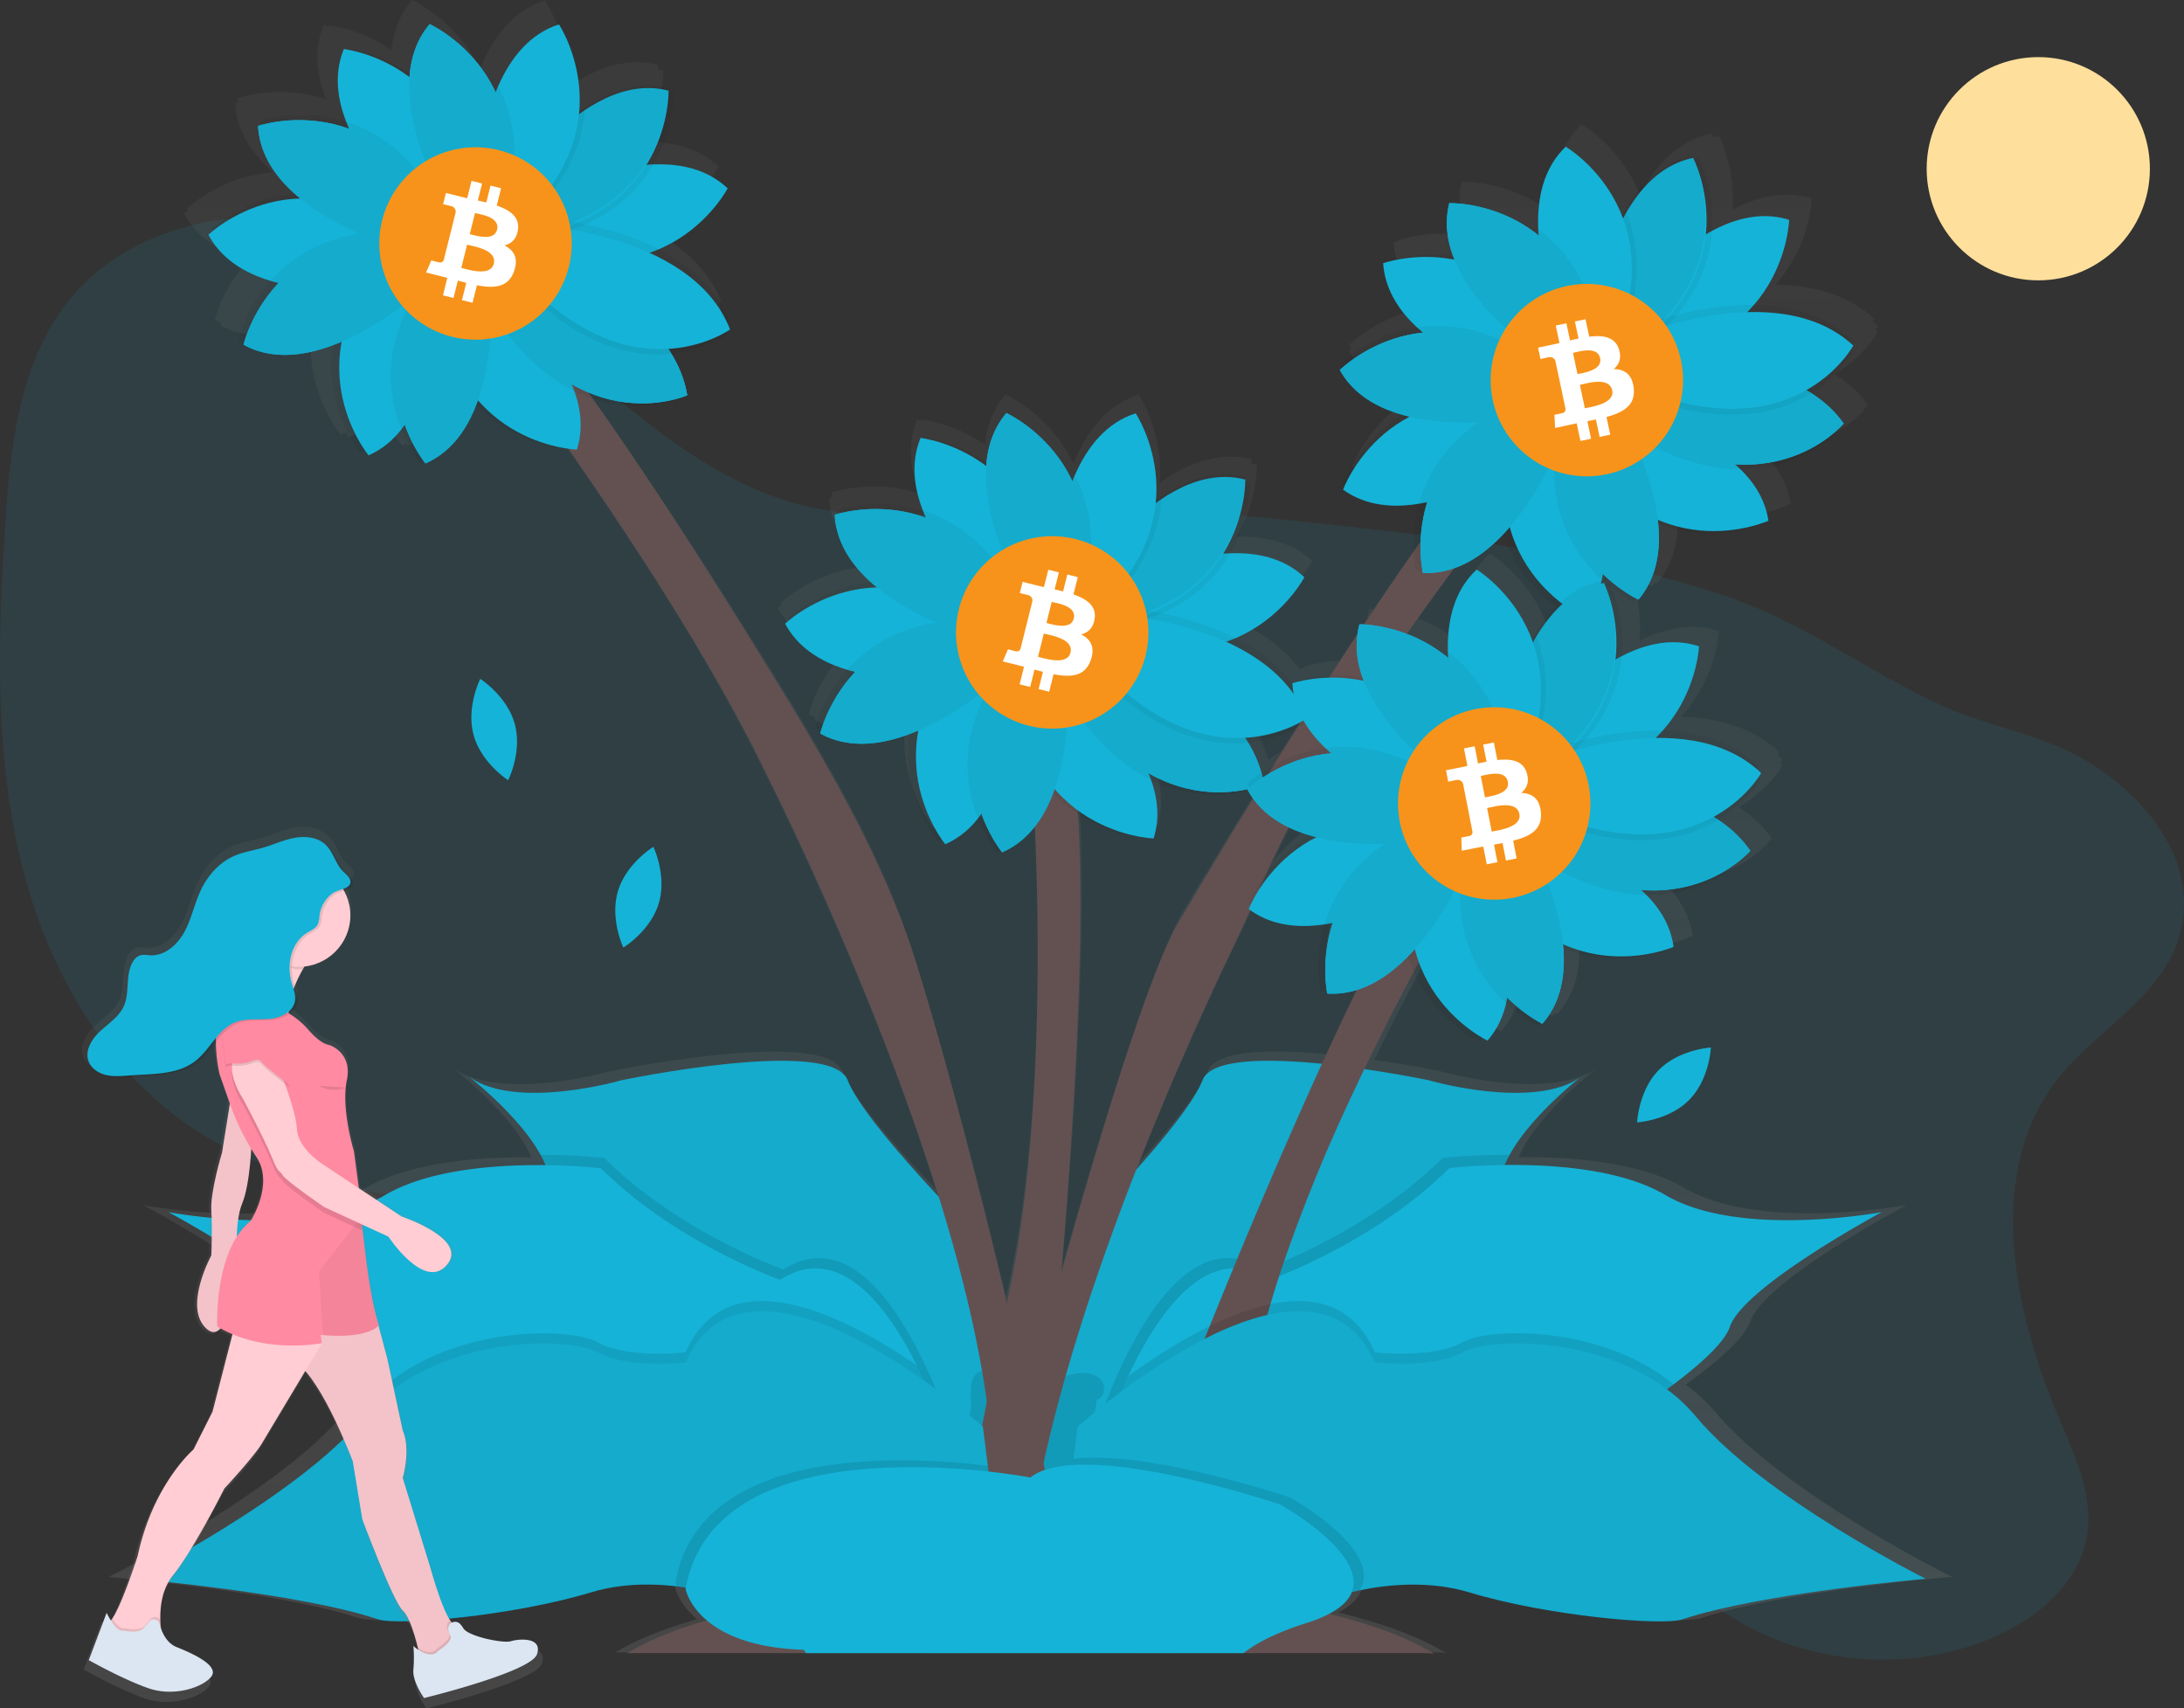 <svg data-name="Layer 1" xmlns="http://www.w3.org/2000/svg" xmlns:xlink="http://www.w3.org/1999/xlink" width="973.3" height="761.25"><rect width="100%" height="100%" fill="#333333" stroke="none"/><defs><linearGradient id="a" x1="572.47" y1="806.15" x2="572.47" y2="69.38" gradientUnits="userSpaceOnUse"><stop offset="0" stop-color="gray" stop-opacity=".25"/><stop offset=".54" stop-color="gray" stop-opacity=".12"/><stop offset="1" stop-color="gray" stop-opacity=".1"/></linearGradient><linearGradient id="b" x1="1361.31" y1="830.62" x2="1361.31" y2="437.76" gradientTransform="matrix(-1 0 0 1 1614 0)" xlink:href="#a"/></defs><path d="M917.26 480.46c-33 42-20.21 103.4.79 152.55 7 16.46 15 33.87 12 51.52-3.63 21.58-22.89 37.37-43.12 45.73-36.87 15.25-81 11.61-114.86-9.46-29.28-18.21-50.24-47.83-80-65.21-49.83-29.09-113.25-18.11-167.36 1.93-38.28 14.18-80.13 32.61-118.17 17.8-26.77-10.43-45.27-35.8-55.35-62.7-4.87-13-8.4-27-17.69-37.34-5.53-6.12-12.74-10.46-20.12-14.13-67.45-33.43-152.64-15.53-218.16-52.62-44.25-25.05-72.57-72.31-85.12-121.58S-.98 286.01 2.2 235.26c2.26-36.06 6.32-74.56 29.37-102.4 24.38-29.44 66.21-40.39 104-34.8s72.08 25.56 102.27 49.04c37.69 29.36 72.63 65.92 118.9 77.82 31.51 8.1 64.66 3.67 97.15 2.13 54.33-2.57 108.68 3.14 162.71 9.39 51.72 6 103.82 12.56 153.1 29.39 34.87 11.91 62.83 33.52 95.75 48.62 21.46 9.84 44.87 12.56 65.19 25.1 25 15.44 48 42.3 41.57 73.74-6.1 29.88-37.41 44.87-54.95 67.17z" fill="#15b3d7" opacity=".1"/><path d="M877.9 698.75a77.61 77.61 0 0 0-13.28-12.34q1.53-1.11 3-2.23c12.62-9.38 23.43-19 25.75-25.91 6.2-18.33 69.77-51.93 69.77-51.93s-65.12 12.22-99.23-7.64c-20.35-11.85-51.74-13.91-73.75-13.64l.16-.38.3-.66c.17-.37.34-.73.52-1.1s.29-.6.45-.9l.13-.24c.23-.44.47-.88.72-1.32.61-1.08 1.26-2.16 1.95-3.24v-.06a87.18 87.18 0 0 1 5.77-7.88l.08-.1c1.65-2 3.37-4 5.1-5.83l.1-.11 1.22-1.29.2-.2c1.65-1.73 3.3-3.37 4.9-4.9l.37-.35 1-.91.46-.43.89-.83.47-.43 1.33-1.2.72-.64.54-.47.79-.69.4-.34 1-.88.09-.08c3.23-2.76 5.36-4.37 5.36-4.37h-.05a29.41 29.41 0 0 1-3.21 2l-.15.07-1 .5-.28.13-.89.4-.5.2-.7.29-.68.25-.55.2-.86.29-.4.13-1.1.33-.18.05-1.3.35c-22.62 5.83-54.77-2.79-57.72-3.61l-.19-.05s-12.92-2.67-29.66-5.07a1199.15 1199.15 0 0 1 22.73-44.12 67.45 67.45 0 0 0 30 31.7c.5-.56 1-1.14 1.42-1.72 1.5.86 2.39 1.27 2.39 1.27a38 38 0 0 0 8.5-16.82 62.43 62.43 0 0 0 14.45 10.24q.65-.73 1.25-1.49c.61.32.94.48.94.48 8.37-9.43 10.59-21.61 9.65-34a68.74 68.74 0 0 0 48.35.21v-.19c1.44-.49 2.23-.83 2.23-.83-1.26-9.27-6-17-12.44-23.42 29.88.62 46-17.9 46-17.9l-.17-.23c1.23-1.15 1.85-1.86 1.85-1.86a53.17 53.17 0 0 0-14.68-14c13.64-8.07 19.55-18.52 19.55-18.52-.34-.32-.7-.63-1-.94.75-1.08 1.12-1.73 1.12-1.73-.75-.71-1.53-1.38-2.31-2 .51-.77.76-1.21.76-1.21-12-11.29-27.92-15.36-43.71-15.83a66.39 66.39 0 0 0 16.75-38.2c-12-3.91-24.26-1.21-35.42 4.41a67.55 67.55 0 0 0-4.38-30.52 56.48 56.48 0 0 0 9.83 6.08q.64-.74 1.23-1.51c.61.31 1 .46 1 .46 8.22-9.56 10.24-21.77 9.11-34.1a68.74 68.74 0 0 0 48.35-.54v-.19c1.43-.51 2.21-.86 2.21-.86-1.41-9.25-6.23-16.91-12.81-23.23 29.88.16 45.71-18.61 45.71-18.61l-.18-.23c1.21-1.17 1.82-1.89 1.82-1.89a53.21 53.21 0 0 0-14.9-13.72c13.51-8.28 19.25-18.82 19.25-18.82-.35-.32-.71-.62-1.06-.93.73-1.1 1.09-1.75 1.09-1.75-.76-.7-1.55-1.36-2.34-2 .5-.78.75-1.22.75-1.22-12.17-11.1-28.16-14.93-44-15.15a66.36 66.36 0 0 0 16.13-38.45c-12.1-3.73-24.27-.83-35.34 5a65.87 65.87 0 0 0-6-32.87c-.82.17-1.62.37-2.41.58-.19-.4-.3-.6-.3-.6-.32-.7-.52-1.08-.52-1.08-13.73 2.77-23.58 12.66-30.58 24.54-.52.88-1 1.77-1.51 2.67a67.29 67.29 0 0 0-25.9-31.28c-10.23 9.65-13.18 23.37-12.62 37.25 0 .94.1 1.88.16 2.82a68.65 68.65 0 0 0-40.92-14.54c-2.11 8.24-1.11 16.35 1.79 24a68.09 68.09 0 0 0-29.95 2.09v.39c-1.43.38-2.22.66-2.22.66.78 11.62 7 21.23 15.57 29a68.32 68.32 0 0 0-35.43 16.57q.5.88 1 1.71c-.7.61-1.06 1-1.06 1 6.11 10.79 16.8 16.93 28.73 20.26A67.14 67.14 0 0 0 716 277.13c.29.2.58.39.87.59-.61 1.32-.89 2.09-.89 2.09 10.19 7.26 22.55 8.37 34.82 6.4a68.17 68.17 0 0 0-2.46 21.71c-7.53 10.57-15.17 21.63-22.71 32.82-1.36-.08-2.12-.07-2.12-.07a36 36 0 0 0-.93 4.61c-4.16 6.2-8.28 12.42-12.33 18.59a61.41 61.41 0 0 0-15.25 2.47v.39c-1.43.36-2.23.62-2.23.62v.48c-6.7-9.05-16.08-15.82-26.19-20.87a67.53 67.53 0 0 0 31.64-27.56c-9.21-8.58-21.44-11.25-34-10.83a65.91 65.91 0 0 0 9.28-32.12c-.81-.21-1.62-.37-2.43-.52v-1.86c-13.57-3.46-26.82 1.17-38.42 8.81-.86.57-1.71 1.15-2.55 1.75a66.22 66.22 0 0 0-9.32-39.31c-13.5 4.25-22.26 15.29-27.94 28-.39.86-.75 1.73-1.11 2.61a67.52 67.52 0 0 0-30.28-30.77c-5.57 6.49-8.28 14.21-9.1 22.35a67.77 67.77 0 0 0-27.84-11.08l-.14.37c-1.45-.28-2.29-.37-2.29-.37-4.48 10.78-3.14 22.12 1 32.81a69 69 0 0 0-39.08-.44c0 .67.09 1.33.17 2-.9.25-1.38.41-1.38.41.68 12.34 7.54 22.48 16.78 30.63A68.39 68.39 0 0 0 461.23 338c.17.31.35.6.52.9-1.13.92-1.73 1.49-1.73 1.49 5.92 10.93 16.53 17.28 28.42 20.82a65.94 65.94 0 0 0-14.73 26.46c.9.48 1.8.91 2.72 1.32-.2.69-.29 1.08-.29 1.08 12.75 6.89 27.34 5.26 40.9.26-4.11 28.47 12.82 48.56 12.82 48.56.69-.3 1.37-.62 2-1 1 1.4 1.61 2.15 1.61 2.15a38.68 38.68 0 0 0 15-11.67 61.27 61.27 0 0 0 8.67 15.32q.91-.39 1.78-.83c.41.54.65.83.65.83a38.66 38.66 0 0 0 15-11.62c1.33 29.16 2.47 77.26-.83 126.87-2 30.28-5.67 61.13-12 88.59-11.47-47.45-26.26-104.93-41.23-152.74-16.32-52.13-47.76-101.91-76.93-148.28-20.81-33.07-47.17-73.64-71.89-107.83 22.94 7.62 41-.38 41-.38s0-.19-.06-.28c1.61-.52 2.48-.91 2.48-.91a52.26 52.26 0 0 0-7.27-18.78c15.83-1.59 25.69-8.58 25.69-8.58-.17-.44-.36-.86-.54-1.29 1.15-.67 1.76-1.1 1.76-1.1-.38-1-.79-1.89-1.22-2.81.8-.48 1.22-.78 1.22-.78-6-15.24-18.65-25.6-32.74-32.63a67.53 67.53 0 0 0 31.64-27.56c-9.21-8.58-21.44-11.25-34-10.83a65.91 65.91 0 0 0 9.35-32.08c-.81-.21-1.62-.37-2.43-.52v-1.86c-13.57-3.46-26.82 1.17-38.42 8.81-.86.57-1.71 1.15-2.55 1.75a66.22 66.22 0 0 0-9.32-39.31c-13.5 4.25-22.26 15.29-27.94 28-.39.86-.75 1.73-1.11 2.61a67.52 67.52 0 0 0-30.28-30.77c-5.57 6.49-8.28 14.21-9.1 22.35A67.77 67.77 0 0 0 260 80.65l-.14.37c-1.45-.28-2.29-.37-2.29-.37-4.48 10.78-3.14 22.12 1 32.81a69 69 0 0 0-39.22-.44c0 .67.09 1.33.17 2-.9.25-1.38.41-1.38.41.68 12.34 7.54 22.48 16.78 30.63a68.39 68.39 0 0 0-38.32 16.19c.17.31.35.6.52.9-1.13.92-1.73 1.49-1.73 1.49 5.92 10.93 16.53 17.28 28.42 20.82a65.94 65.94 0 0 0-14.73 26.46c.9.48 1.8.91 2.72 1.32-.2.69-.29 1.08-.29 1.08 12.75 6.89 27.34 5.26 40.9.26-4.11 28.47 12.82 48.56 12.82 48.56.69-.3 1.37-.62 2-1 1 1.4 1.61 2.15 1.61 2.15a38.68 38.68 0 0 0 15-11.67 61.26 61.26 0 0 0 8.72 15.38q.91-.39 1.78-.83c.41.54.65.83.65.83 11.64-5 18.9-15.12 23.39-26.69 16.33 17.13 37.1 19.92 42.4 20.36 30.4 42.94 67.31 98.74 90.76 146.92 0 0 48.25 93.23 79 190.95-15.63-16.5-37-40.44-41.79-52.71-7.75-19.86-103.88 0-103.88 0l-.19.05c-3 .82-35.1 9.44-57.72 3.61l-1.28-.35-.18-.05-1.1-.33-.4-.13-.86-.29-.55-.2-.68-.25-.7-.29-.5-.2-.89-.4-.28-.13-1-.5-.15-.07a29.41 29.41 0 0 1-3.21-2h-.05a171.25 171.25 0 0 1 24 22.87l.23.28 1.26 1.54.33.41q.62.78 1.22 1.56l.24.31q.69.92 1.36 1.85l.33.48q.47.66.92 1.33l.52.78.67 1 .55.88.56 1c.18.31.37.62.54.93l.07.13c.29.53.58 1.05.85 1.58l.28.57q.35.7.66 1.39l.23.51.18.43c-22-.27-53.4 1.79-73.75 13.64-34.11 19.86-99.23 7.64-99.23 7.64s63.57 33.6 69.77 51.93c2.48 7.32 14.57 17.79 28.23 27.74l2.94 2.12a76.72 76.72 0 0 0-11 10.62c-31 36.66-105.43 73.32-105.43 73.32h.22l.64.06 1.1.1 2 .19h.34c15.92 1.5 72 7.27 104 16.89 1.15.35 2.27.7 3.35 1.05 9.3 3.05 62-1.53 97.68-12.22 1-.3 2-.57 3-.83l.89-.22q1.12-.27 2.25-.51l.89-.19c1-.2 2-.39 3-.55H381c1-.17 2-.31 3-.44l.91-.11 2.19-.24.95-.09q1.36-.12 2.71-.19h.29c1-.05 1.93-.09 2.9-.11h6.06l1.4.05 2 .1 1.43.1 1.24.1 1.59.14.75.08 1.71.18 1.22.15.92.12 1.35.19.75.11c0 .21-.08.44-.12.66 0 0 1.29 7.19 9.75 14.22-14.33 4.12-26.22 8.86-35.1 14-.53.29-1 .6-1.52.9.36 0 .71-.08 1.09-.11s.67 0 1 0H755.1c.33 0 .71.06 1.07.11a8.86 8.86 0 0 1 .88.14 6.28 6.28 0 0 1 .93.2q-1-.64-2-1.24c-11.1-6.48-26.9-12.23-46.25-17 5.81-3 9.05-6.4 10.4-10 1.14-.26 2.3-.51 3.51-.75a132.79 132.79 0 0 1 14.32-2.11l2-.16 1-.08a94.29 94.29 0 0 1 33 3.32c35.66 10.69 88.37 15.27 97.68 12.22 1.08-.36 2.2-.71 3.35-1.05 31.93-9.61 88-15.39 104-16.89h.34l2-.19 1.1-.1.64-.06h.22s-74.38-36.67-105.39-73.33zm-42.75-377.8l-.51.11c0-.16.07-.32.1-.48zM684.26 404.3a68.847 68.847 0 0 0-5.74 3.45 53.47 53.47 0 0 0-6.08-13.59 61.46 61.46 0 0 0 22.56-6.71c-3.71 5.76-7.29 11.39-10.74 16.85zm6.74 28.11a64.67 64.67 0 0 0 9.51 3.6 67.21 67.21 0 0 0-19.76 17.37c3.15-6.93 6.59-13.93 10.25-20.97zM592.2 559c2.82-46.59 4.54-97 2.14-132.49a68.46 68.46 0 0 0 32.31 11l.05-.19c1.51.16 2.37.19 2.37.19 2.85-8.92 1.94-17.88-1.16-26.41a63.71 63.71 0 0 0 44.44 4.69 36.37 36.37 0 0 0 2.38 3.69c-19.35 31-32.52 53.25-32.52 53.25-13.41 20.17-35.51 90.7-55.6 161.54 1.86-21.14 3.92-47.54 5.59-75.27zm59.33-12.22c-3.7 9.48-17.29 25.91-30.49 40.51 17.32-43.61 34.68-80.55 44.37-100.42 2.75-5.63 5.39-11.31 8-17 9.95 7 22 8.21 34 6.48a65.35 65.35 0 0 0-1.92 30.12c1 .06 2 .07 3 .05.12.71.2 1.09.2 1.09a38.1 38.1 0 0 0 13.54-1.61c-5.34 10.82-10.69 22-15.94 33.33-24.98-2.48-50.88-2.47-54.75 7.44zM836 322.62c-.18-.4-.29-.61-.29-.61-.2-.45-.35-.77-.43-.94q.79.7 1.57 1.34zm-69.12-7.27c8.52-2.92 16.07-8.59 22.59-15.37a66.28 66.28 0 0 0 24.29 32.7 66 66 0 0 0-9.51 12.32c-.53.87-1 1.76-1.55 2.65A67.25 67.25 0 0 0 777.3 316c-10.39 9.49-13.55 23.16-13.21 37 0 .94.07 1.88.12 2.83A66.47 66.47 0 0 0 745.28 345c7.39-10.46 14.72-20.42 21.63-29.65z" transform="translate(-113.35 -69.38)" fill="url(#a)"/><path d="M435.02 550.67s-49.7-49.7-57.23-69.27-100.9 0-100.9 0-46.68 13.55-67.77-1.51c0 0 33.13 25.6 36.14 46.68s120.48 75.3 120.48 75.3l69.28 64.75 24.1-13.55z" fill="#15b3d7"/><path d="M459.12 653.08l-24.1 13.54-19.37-18.06-49.9-46.68s-117.46-54.26-120.48-75.26a35.63 35.63 0 0 0-4.37-12c-9.5-17.24-30.62-33.81-31.73-34.68 21.1 15 67.72 1.48 67.72 1.48s93.37-19.58 100.9 0 57.23 69.27 57.23 69.27z" opacity=".05"/><path d="M427.49 648.56h-11.84l-49.9-46.68s-117.46-54.26-120.48-75.26a35.63 35.63 0 0 0-4.37-12 263.85 263.85 0 0 1 28.46 1.43c33.13 33.13 79.81 49.7 79.81 49.7 46.7-30.13 78.32 82.81 78.32 82.81z" opacity=".1"/><path d="M425.99 653.08h-57.23l-155.11-6s-23.39-13.6-43.36-28.37c-13.27-9.8-25-20.13-27.42-27.35-6-18.07-67.77-51.2-67.77-51.2s63.25 12 96.38-7.53 96.38-12 96.38-12c33.13 33.13 79.81 49.7 79.81 49.7 25.89-16.7 47.14 10.59 60.95 38.21a285.61 285.61 0 0 1 17.37 44.54zm52.66-102.41s49.7-49.7 57.23-69.27 100.9 0 100.9 0 46.68 13.55 67.77-1.51c0 0-33.13 25.6-36.14 46.68s-120.48 75.3-120.48 75.3l-69.28 64.75-24.1-13.55z" fill="#15b3d7"/><path d="M704.54 479.93c-1.11.87-22.23 17.45-31.73 34.7a35.44 35.44 0 0 0-4.37 12c-3 21.08-120.48 75.3-120.48 75.3l-49.94 46.68-19.37 18.01-24.1-13.55 24.1-102.4s49.7-49.7 57.23-69.27 100.9 0 100.9 0 46.66 13.54 67.76-1.47z" opacity=".05"/><path d="M429.54 634.62c-2.1 1.95-5.63 3.57-5 6.37a4.64 4.64 0 0 0 1.62 2.36c3.92 3.48 10.27 6.19 9.74 11.41-.3 3-2.92 5.13-4.2 7.83-2.67 5.64 1.54 12.83 7.47 14.77s12.57-.34 17.46-4.23c1.05-.84 2.17-1.79 3.51-1.79a9.49 9.49 0 0 1 2.94.91c4 1.38 8.51-1.68 10.22-5.59s1.4-8.37 1.05-12.62c2.27 1.93 6 .88 7.93-1.41s2.49-5.38 3-8.32l3.57-20.61c2.86-.83 4-4.69 2.69-7.36s-4.36-4.13-7.32-4.41-5.92.39-8.84.95a112 112 0 0 1-23.19 2c-6.45-.13-14.73-8.09-18.29-1-3.25 6.34 1.54 15.27-4.36 20.74zm243.27-120a35.44 35.44 0 0 0-4.37 12c-3 21.08-120.48 75.3-120.48 75.3l-49.94 46.68h-13.3s31.62-112.98 78.31-82.87c0 0 46.68-16.57 79.81-49.7a268.45 268.45 0 0 1 29.97-1.41z" opacity=".1"/><path d="M838.65 540.13s-61.74 33.13-67.77 51.2c-2.26 6.78-12.76 16.29-25 25.54-20.45 15.45-45.77 30.18-45.77 30.18l-155.11 6h-57.27a288 288 0 0 1 15-39.76c13.69-29.09 35.92-60.67 63.31-43.04 0 0 46.68-16.57 79.81-49.7 0 0 63.25-7.53 96.38 12s96.42 7.58 96.42 7.58z" fill="#15b3d7"/><path d="M695.55 193.01s-93.48 108.6-133.33 201c-4.1 9.51-8.33 19-12.81 28.29-23.9 49.74-95.81 208-93.3 307L429 735.07s69.27-283.12 97.89-326.79c0 0 126.5-216.86 168.67-237.94z" fill="#635151"/><path d="M478.29 493.45c-1.64 27.36-3.64 53.4-5.41 74.17-.35 4.28-.71 8.33-1 12.14-1.87 20.86-3.23 34.12-3.23 34.12v.08c-.35 6.52-2.38 16.43-5.66 28.76-1.08 4.08-2.32 8.43-3.66 13-.26.83-.5 1.67-.75 2.51q-1.72 5.78-3.69 12c-.54 1.69-1.08 3.4-1.64 5.14-3 9.38-6.36 19.38-10 29.8-3.25 9.41-6.7 19.16-10.27 29.09l-.59 1.61c-.09.24-.18.5-.27.75h-18.83c.08-.26.15-.51.21-.75 2.88-10.2 5.53-20.19 8-29.89s4.82-19.31 6.91-28.33q1.29-5.53 2.48-10.81c.26-1.14.51-2.27.75-3.39.12-.5.23-1 .33-1.48.54-2.39 1.05-4.74 1.54-7 .2-.84.38-1.69.56-2.51l.45-2.11c1.13-5.27 2.17-10.27 3.12-14.94a1442.837 1442.837 0 0 0 4.6-23.68c2-10.69 3-16.85 3-16.85a3.46 3.46 0 0 0 .11-.42c1.22-4.44 2.35-9 3.39-13.66 6.11-27.08 9.68-57.5 11.63-87.36 5.14-78.4-.81-153-.81-153l13.33-18.24c11.29 22.01 9.58 101.01 5.4 171.25zm184.55-118.26s-27.53 44.49-54.83 101.21q-4 8.36-8 17a738.11 738.11 0 0 0-27.72 68.57c-.77 2.24-1.52 4.49-2.24 6.72-1.36 4.17-2.65 8.33-3.86 12.44-.48 1.61-.95 3.22-1.39 4.82q-1.29 4.56-2.44 9.05c-1.11 4.38-2.12 8.72-3 13 0 0-5.66 17.41-13.33 45-.48 1.78-1 3.58-1.49 5.44-.35 1.28-.71 2.59-1.07 3.92-2.74 10.2-5.69 21.5-8.67 33.64-1 4.16-2 8.4-3.06 12.76-2.06 8.72-4.13 17.8-6.13 27.12 0 .26-.11.5-.15.75h-18.89c0-.26.08-.51.11-.75 1.3-9.94 2.61-19.65 4-29 .95-6.7 1.93-13.24 2.91-19.52 1.72-11.05 3.48-21.38 5.23-30.69.24-1.22.47-2.42.69-3.6v-.14a291.23 291.23 0 0 1 7.59-31.55 72 72 0 0 1 2.71-7.2s2.55-6.54 7-17.54l2.26-5.65c3-7.3 6.52-16.05 10.57-25.84.56-1.37 1.14-2.77 1.73-4.19 8.24-19.83 18.27-43.43 29-67.53 2.88-6.46 5.8-13 8.76-19.41 25.39-55.42 53.07-108.91 70.22-121.15z" fill="#635151"/><path d="M203.11 131.27s94.12 121.23 138.54 213.84c0 0 103.91 203.8 100.9 322.52l27.1 5.78s-30.12-143.12-61-243.21c-15.85-51.4-46.39-100.47-74.72-146.19-40.78-65.8-103.51-161.66-130.84-175.32zm436.21 605.85a6 6 0 0 0-.9-.2 8.48 8.48 0 0 0-.86-.14c-.35 0-.69-.09-1-.11s-.65 0-1 0H280.45c-.34 0-.71.06-1.05.11.48-.3 1-.6 1.48-.89 8.63-5.11 20.18-9.77 34.09-13.84 27.69-8.1 64.74-13.87 106.52-16.05 4.91-.27 9.89-.47 14.92-.63l6.85-.18c4.47-.09 9-.15 13.55-.15h2.29c17.83 0 35.1.65 51.52 1.85q10.8.79 21.05 1.9a450.62 450.62 0 0 1 60.72 10.36c18.79 4.7 34.14 10.38 44.92 16.76q1.04.58 2.01 1.21z" fill="#635151"/><path d="M425.99 653.08h-57.23l-155.11-6s-23.39-13.6-43.36-28.37c31.7-28.06 83.61-27.5 96.06-20.57 13.56 7.48 39.16 4.48 39.16 4.48 18.81-42.55 70.14-16.81 103.14 5.84a285.61 285.61 0 0 1 17.34 44.62z" opacity=".1"/><path d="M438.03 635.76s-103.91-93.37-132.52-28.61c0 0-25.6 3-39.15-4.52s-73.79-7.53-103.91 28.61-102.4 72.29-102.4 72.29 73.06 6.28 108.43 18.07c9 3 60.24-1.51 94.87-12s72.3 6.02 72.3 6.02l106.9-43.72z" fill="#15b3d7"/><path d="M442.55 671.9l-106.9 43.72a131.49 131.49 0 0 0-34.11-8.73c-11.72-1.39-25.16-1.25-38.18 2.71-34.64 10.54-85.84 15.06-94.87 12-35.37-11.79-108.43-18.07-108.43-18.07s72.29-36.14 102.4-72.29 90.34-36.14 103.9-28.62 39.15 4.52 39.15 4.52c28.61-64.76 132.52 28.61 132.52 28.61l2.17 17.41z" opacity=".05"/><path d="M745.83 616.88c-20.45 15.45-45.77 30.18-45.77 30.18l-155.11 6h-57.22a288 288 0 0 1 15-39.76c32.23-23.42 89.81-56.34 110-10.69 0 0 25.6 3 39.15-4.52 12.18-6.76 62.12-7.47 93.95 18.79z" opacity=".1"/><path d="M480.2 635.76s103.91-93.37 132.52-28.61c0 0 25.6 3 39.15-4.52s73.79-7.53 103.91 28.61 102.4 72.29 102.4 72.29-73.04 6.28-108.42 18.09c-9 3-60.24-1.51-94.87-12s-72.24 6-72.24 6l-107-43.72z" fill="#15b3d7"/><path d="M858.19 703.53s-73.05 6.28-108.43 18.09c-9 3-60.24-1.51-94.87-12-17.26-5.26-35.25-3.78-49-1a126.47 126.47 0 0 0-23.24 7l-107-43.72 2.73-21.79 1.79-14.35s103.91-93.37 132.52-28.61c0 0 25.6 3 39.15-4.52s73.79-7.53 103.91 28.61 102.44 72.29 102.44 72.29z" opacity=".05"/><path d="M605.92 708.62a126.47 126.47 0 0 0-23.27 7l-107-43.72 2.73-21.79c33.31-4.2 96.67 17.27 96.67 17.27s41.98 23.42 30.87 41.24zM442.55 671.9l-106.9 43.72a131.49 131.49 0 0 0-34.11-8.73 12.34 12.34 0 0 1-.53-1.81c10.87-61.59 103.11-56.35 139.21-51.86z" opacity=".1"/><path d="M602.51 709.31c-1.31 3.51-4.46 6.85-10.1 9.82a58.69 58.69 0 0 1-9.8 4c-12.89 4.05-21.63 8.46-27.48 12.8-.35.26-.66.5-1 .75h-195c-.15-.3-.3-.54-.41-.75-.29-.5-.47-.75-.47-.75-22.83-.71-35.86-6.84-43.24-13.09-8.22-6.93-9.47-14-9.47-14 0-.21.08-.44.12-.65 9.41-50.33 73.67-55.49 116-53.25 4.2.23 8.18.51 11.87.84l2.29.21 4.71.5 2 .23c2.35.27 4.49.56 6.4.83 1.07.14 2 .29 3 .41 3.37.51 5.69.92 6.69 1.1l.56.11a17.58 17.58 0 0 1 2.2-1.49 22.25 22.25 0 0 1 3-1.45c.44-.18.89-.33 1.34-.48a47.11 47.11 0 0 1 12.41-2.18c1.37-.09 2.77-.14 4.22-.15 1.79 0 3.64 0 5.54.08s3.6.18 5.45.33c.33 0 .66 0 1 .08a232.74 232.74 0 0 1 24.49 3.6c8.67 1.7 17.15 3.73 24.65 5.71 15.71 4.14 27.14 8 27.14 8s38.43 21.4 31.89 38.84z" fill="#15b3d7"/><ellipse cx="573.12" cy="351.57" rx="42.13" ry="27.11" transform="rotate(-14.25 239.106 770.362)" fill="#15b3d7"/><path d="M491.73 264.03s60.36-34.41 89.56-6.8c0 0-26.37 50.88-91.45 24.9z" fill="#15b3d7"/><path d="M482.22 264.16s36.18-59.32 75.09-49.28c0 0 1.53 57.28-68 66z" opacity=".05"/><path d="M479.86 262.98s36.19-59.36 75.09-49.28c0 0 1.53 57.28-68 66z" fill="#15b3d7"/><path d="M486.96 278.56l-1-2.36-6.1-14.39s15.79-25.93 37.79-40.59c11.26-7.53 24.13-12.1 37.31-8.69-.01 0 1.53 57.28-68 66.03z" opacity=".05"/><path d="M517.65 221.22c-.86 16.25-8.26 35.95-31.57 55.06l-.11-.07-6.1-14.39s15.78-25.94 37.78-40.6z" opacity=".05"/><path d="M483.71 276.27l-3.36-2.35-11.57-8.05s-.41-30 10.19-54.08c5.52-12.53 14-23.43 27.14-27.61 0 0 31.8 47.67-22.4 92.09z" fill="#15b3d7"/><path d="M480.8 273.95h-.45l-11.57-8.05s-.41-30 10.19-54.08c7.45 14.16 11.14 34.4 1.83 62.13z" opacity=".05"/><path d="M460.26 273.07s-37.72-58.35-11.78-89c0 0 52.27 23.5 30 89.92z" fill="#15b3d7"/><path d="M451.26 276.22s-53.88-43.88-38.61-81.07c0 0 57 6.24 56.21 76.31z" opacity=".05"/><path d="M448.9 276.22s-53.87-43.89-38.65-81.07c0 0 57 6.24 56.21 76.31z" fill="#15b3d7"/><path d="M442.83 283.77s-67.48-16.58-69.65-56.7c0 0 54.15-18.76 83.48 44.88z" opacity=".05"/><path d="M441.65 286.12s-67.48-16.58-69.65-56.7c0 0 54.15-18.76 83.48 44.88z" fill="#15b3d7"/><path d="M438.15 297.62s-68.17 13.45-87.08-22c0 0 41.17-39.86 94.62 5.44z" opacity=".05"/><path d="M436.97 299.94s-68.17 13.45-87.08-22c0 0 41.17-39.86 94.62 5.44z" fill="#15b3d7"/><path d="M448.11 295.29s-49.68 48.58-84.92 29.26c0 0 12.63-55.9 82.16-47.25z" opacity=".05"/><path d="M450.47 297.62s-49.68 48.58-84.92 29.26c0 0 12.63-55.9 82.16-47.25z" fill="#15b3d7"/><path d="M446.33 289.9s8.2 69-28.6 85.14c0 0-36.6-44.1 12.67-93.93z" opacity=".05"/><path d="M449.86 291.07s8.2 69-28.6 85.14c0 0-36.6-44.1 12.67-93.93z" fill="#15b3d7"/><path d="M472.85 294.68s8.2 69-28.6 85.14c0 0-36.6-44.1 12.67-93.93z" opacity=".05"/><path d="M475.21 294.68s8.2 69-28.6 85.14c0 0-36.6-44.1 12.67-93.93z" fill="#15b3d7"/><path d="M466.5 296.07s57.33 39.25 45.25 77.55c0 0-57.29-1.49-62.36-71.38z" opacity=".05"/><path d="M468.85 296.07s57.34 39.25 45.26 77.55c0 0-57.29-1.49-62.36-71.38z" fill="#15b3d7"/><path d="M482.15 286.94s70.85 17.1 78.78 63.68c0 0-52.28 23.55-91.13-49.49z" opacity=".05"/><path d="M484.51 285.76s70.85 17.1 78.78 63.68c0 0-52.28 23.55-91.13-49.49zm-24.25-12.69s-37.72-58.35-11.78-89c0 0 52.27 23.5 30 89.92z" fill="#15b3d7"/><path d="M460.26 273.07s-37.72-58.35-11.78-89c0 0 52.27 23.5 30 89.92z" opacity=".05"/><path d="M441.65 286.12s-67.48-16.58-69.65-56.7c0 0 54.15-18.76 83.48 44.88z" fill="#15b3d7"/><path d="M441.65 286.12s-67.48-16.58-69.65-56.7c0 0 54.15-18.76 83.48 44.88z" opacity=".05"/><path d="M450.47 297.62s-49.68 48.58-84.92 29.26c0 0 12.63-55.9 82.16-47.25z" fill="#15b3d7"/><path d="M450.47 297.62s-49.68 48.58-84.92 29.26c0 0 12.63-55.9 82.16-47.25z" opacity=".05"/><path d="M475.21 294.68s8.2 69-28.6 85.14c0 0-36.6-44.1 12.67-93.93z" fill="#15b3d7"/><path d="M475.21 294.68s8.2 69-28.6 85.14c0 0-36.6-44.1 12.67-93.93z" opacity=".05"/><path d="M484.51 285.76s70.85 17.1 78.78 63.68c0 0-52.28 23.55-91.13-49.49z" fill="#15b3d7"/><path d="M484.51 285.76s70.85 17.1 78.78 63.68c0 0-52.28 23.55-91.13-49.49z" opacity=".05"/><path d="M491.3 275.74s72.83 2.66 89.88 46.73c0 0-46.54 33.49-99.15-30.36z" opacity=".05"/><path d="M492.48 269.85s72.83 2.66 89.88 46.73c0 0-46.54 33.49-99.15-30.36z" opacity=".05"/><path d="M492.48 273.39s72.83 2.66 89.88 46.73c0 0-46.54 33.49-99.15-30.36z" fill="#15b3d7"/><path d="M510.51 292.21a42.87 42.87 0 1 1-31.23-52 42.88 42.88 0 0 1 31.23 52z" fill="#f7931a"/><path d="M487.82 275.72c.85-5.71-3.49-8.77-9.43-10.82l1.93-7.73-4.67-1.17-1.88 7.53c-1.24-.31-2.51-.6-3.77-.89l1.89-7.58-4.7-1.17-1.97 7.73c-1-.23-2-.46-3-.71l-6.49-1.62-1.25 5s3.49.8 3.42.85a2.5 2.5 0 0 1 2.19 2.74l-2.2 8.81a3.9 3.9 0 0 1 .49.16l-.5-.12-3.08 12.34a1.71 1.71 0 0 1-2.16 1.12c0 .07-3.42-.85-3.42-.85l-2.34 5.39 6.12 1.53 3.35.87-1.95 7.82 4.7 1.17 1.93-7.74c1.28.35 2.53.67 3.75 1l-1.92 7.7 4.71 1.17 1.95-7.8c8 1.52 14.06.91 16.6-6.35 2-5.84-.1-9.21-4.32-11.41 3.08-.77 5.4-2.79 6.02-6.97zm-10.75 15.08c-1.45 5.84-11.29 2.68-14.48 1.89l2.58-10.36c3.18.8 13.41 2.38 11.89 8.47zm1.45-15.18c-1.33 5.32-9.52 2.61-12.17 2l2.34-9.4c2.66.64 11.21 1.88 9.83 7.4z" fill="#fff"/><ellipse cx="316.11" cy="178.27" rx="42.13" ry="27.11" transform="rotate(-14.25 -17.995 597.011)" fill="#15b3d7"/><path d="M234.72 90.73s60.36-34.41 89.56-6.8c0 0-26.37 50.88-91.45 24.9z" fill="#15b3d7"/><path d="M225.21 90.85s36.18-59.32 75.09-49.28c0 0 1.53 57.28-68 66z" opacity=".05"/><path d="M222.85 89.67s36.18-59.32 75.09-49.28c0 0 1.53 57.28-68 66z" fill="#15b3d7"/><path d="M229.95 105.25l-1-2.36-6.1-14.39s15.8-25.88 37.8-40.59c11.26-7.53 24.13-12.1 37.31-8.69-.02 0 1.52 57.29-68.01 66.03z" opacity=".05"/><path d="M260.65 47.91c-.86 16.25-8.26 35.95-31.57 55.06l-.11-.07-6.1-14.39s15.78-25.89 37.78-40.6z" opacity=".05"/><path d="M226.65 102.97l-3.31-2.35-11.57-8.05s-.41-30 10.19-54.08c5.52-12.53 14-23.43 27.14-27.61 0 0 31.8 47.66-22.45 92.09z" fill="#15b3d7"/><path d="M223.79 100.62h-.45l-11.57-8.05s-.41-30 10.19-54.08c7.45 14.18 11.14 34.43 1.83 62.13z" opacity=".05"/><path d="M203.25 99.76s-37.72-58.35-11.78-89c0 0 52.27 23.5 30 89.92z" fill="#15b3d7"/><path d="M194.25 102.92s-53.87-43.89-38.65-81.07c0 0 57 6.24 56.21 76.31z" opacity=".05"/><path d="M191.89 102.92s-53.87-43.89-38.65-81.07c0 0 57 6.24 56.21 76.31z" fill="#15b3d7"/><path d="M185.82 110.46s-67.48-16.58-69.65-56.7c0 0 54.15-18.76 83.48 44.88z" opacity=".05"/><path d="M184.65 112.82S117.17 96.24 115 56.12c0 0 54.15-18.76 83.48 44.88z" fill="#15b3d7"/><path d="M181.14 124.27s-68.17 13.45-87.08-22c0 0 41.17-39.86 94.62 5.44z" opacity=".05"/><path d="M179.96 126.62s-68.17 13.45-87.08-22c0 0 41.17-39.86 94.62 5.44z" fill="#15b3d7"/><path d="M191.1 121.98s-49.68 48.58-84.92 29.26c0 0 12.63-55.9 82.16-47.25z" opacity=".05"/><path d="M193.46 124.34s-49.68 48.58-84.92 29.28c0 0 12.63-55.9 82.16-47.25z" fill="#15b3d7"/><path d="M189.32 116.62s8.2 69-28.6 85.14c0 0-36.6-44.1 12.67-93.93z" opacity=".05"/><path d="M192.85 117.77s8.2 69-28.6 85.14c0 0-36.6-44.1 12.67-93.93z" fill="#15b3d7"/><path d="M215.84 121.37s8.2 69-28.6 85.14c0 0-36.6-44.1 12.67-93.93z" opacity=".05"/><path d="M218.2 121.37s8.2 69-28.6 85.14c0 0-36.6-44.1 12.67-93.93z" fill="#15b3d7"/><path d="M209.49 122.76s57.33 39.26 45.25 77.58c0 0-57.29-1.49-62.36-71.38z" opacity=".05"/><path d="M211.84 122.76s57.33 39.26 45.25 77.58c0 0-57.29-1.49-62.36-71.38z" fill="#15b3d7"/><path d="M225.14 113.62s70.85 17.1 78.78 63.68c0 0-52.28 23.55-91.13-49.49z" opacity=".05"/><path d="M227.5 112.46s70.85 17.1 78.78 63.68c0 0-52.28 23.55-91.13-49.49zm-24.25-12.7s-37.72-58.35-11.78-89c0 0 52.27 23.5 30 89.92z" fill="#15b3d7"/><path d="M203.25 99.76s-37.72-58.35-11.78-89c0 0 52.27 23.5 30 89.92z" opacity=".05"/><path d="M184.65 112.82S117.17 96.24 115 56.12c0 0 54.15-18.76 83.48 44.88z" fill="#15b3d7"/><path d="M184.65 112.82S117.17 96.24 115 56.12c0 0 54.15-18.76 83.48 44.88z" opacity=".05"/><path d="M193.46 124.34s-49.68 48.58-84.92 29.28c0 0 12.63-55.9 82.16-47.25z" fill="#15b3d7"/><path d="M193.46 124.34s-49.68 48.58-84.92 29.28c0 0 12.63-55.9 82.16-47.25z" opacity=".05"/><path d="M218.2 121.37s8.2 69-28.6 85.14c0 0-36.6-44.1 12.67-93.93z" fill="#15b3d7"/><path d="M218.2 121.37s8.2 69-28.6 85.14c0 0-36.6-44.1 12.67-93.93z" opacity=".05"/><path d="M227.5 112.46s70.85 17.1 78.78 63.68c0 0-52.28 23.55-91.13-49.49z" fill="#15b3d7"/><path d="M227.5 112.46s70.85 17.1 78.78 63.68c0 0-52.28 23.55-91.13-49.49z" opacity=".05"/><path d="M234.29 102.44s72.83 2.66 89.88 46.73c0 0-46.54 33.49-99.15-30.36z" opacity=".05"/><path d="M235.47 96.54s72.83 2.66 89.88 46.73c0 0-46.54 33.49-99.15-30.36z" opacity=".05"/><path d="M235.47 100.08s72.83 2.66 89.88 46.73c0 0-46.54 33.49-99.15-30.36z" fill="#15b3d7"/><path d="M253.5 118.9a42.87 42.87 0 1 1-31.23-52 42.88 42.88 0 0 1 31.23 52z" fill="#f7931a"/><path d="M230.81 102.42c.85-5.71-3.49-8.77-9.43-10.82l1.93-7.73-4.71-1.17-1.88 7.53c-1.24-.31-2.51-.6-3.77-.89l1.89-7.58-4.7-1.17-1.93 7.73c-1-.23-2-.46-3-.71l-6.49-1.62-1.25 5s3.49.8 3.42.85a2.5 2.5 0 0 1 2.19 2.74l-2.2 8.81a3.9 3.9 0 0 1 .49.16l-.5-.12-3.08 12.34a1.71 1.71 0 0 1-2.16 1.12c0 .07-3.42-.85-3.42-.85l-2.34 5.39 6.12 1.53 3.35.87-1.93 7.79 4.7 1.17 1.93-7.74c1.28.35 2.53.67 3.75 1l-1.92 7.7 4.71 1.17 1.95-7.8c8 1.52 14.06.91 16.6-6.35 2-5.84-.1-9.21-4.32-11.41 3.06-.74 5.38-2.74 6-6.94zm-10.76 15.08c-1.45 5.84-11.29 2.68-14.48 1.89l2.58-10.36c3.19.8 13.42 2.37 11.9 8.47zm1.46-15.16c-1.33 5.32-9.52 2.61-12.17 2l2.34-9.4c2.66.61 11.21 1.85 9.83 7.39z" fill="#fff"/><ellipse cx="812.47" cy="243.13" rx="42.13" ry="27.11" transform="rotate(-40.31 661.204 362.87)" fill="#15b3d7"/><path d="M719.85 143.4s39.12-57.43 77.47-45.44c0 0-1.35 57.29-71.22 62.53z" fill="#15b3d7"/><path d="M711.37 147.69s6.45-69.19 45.82-77.25c0 0 26.53 50.79-32.08 89.18z" opacity=".05"/><path d="M708.73 147.62s6.45-69.19 45.82-77.25c0 0 26.53 50.79-32.08 89.18z" fill="#15b3d7"/><path d="M721.96 158.55l-1.94-1.68-11.8-10.25s2.83-30.24 16.11-53.06c6.81-11.71 16.37-21.47 29.71-24.19 0-.01 26.53 50.78-32.08 89.18z" opacity=".05"/><path d="M724.33 93.56c6.36 15 8.36 35.92-4.18 63.33h-.13l-11.8-10.27s2.83-30.25 16.11-53.06z" opacity=".05"/><path d="M718.03 157.92l-4-.63-13.93-2.15s-13.56-26.81-14.6-53.06c-.55-13.68 2.32-27.21 12.26-36.72-.05-.01 49.45 28.85 20.27 92.56z" fill="#15b3d7"/><path d="M714.39 157.11l-.41.18-13.93-2.15s-13.56-26.81-14.6-53.06c12.92 9.47 25.13 26.03 28.94 55.03z" opacity=".05"/><path d="M695.56 165.34s-59.52-35.86-49.69-74.82c0 0 57.28-1.85 66.4 67.63z" fill="#15b3d7"/><path d="M688.85 172.13s-67.67-15.76-70.33-55.86c0 0 53.92-19.41 84 43.87z" opacity=".05"/><path d="M686.73 173.16s-67.67-15.76-70.33-55.86c0 0 53.92-19.41 84 43.87z" fill="#15b3d7"/><path d="M684.59 182.62s-67.9 14.74-87.48-20.35c0 0 40.41-40.63 94.71 3.65z" opacity=".05"/><path d="M684.57 185.24s-67.9 14.74-87.48-20.35c0 0 40.41-40.63 94.71 3.65z" fill="#15b3d7"/><path d="M686.45 197.07s-55.33 42-87.89 18.48c0 0 19.48-53.89 87.4-36.67z" opacity=".05"/><path d="M686.43 199.71s-55.33 42-87.89 18.48c0 0 19.48-53.89 87.4-36.67z" fill="#15b3d7"/><path d="M694.4 190.62s-23.3 65.46-63.44 63.58c0 0-13.2-55.76 53.07-78.53z" opacity=".05"/><path d="M697.55 191.72s-23.3 65.46-63.44 63.58c0 0-13.2-55.76 53.07-78.53z" fill="#15b3d7"/><path d="M690.43 186.62s37.67 58.39 11.7 89c0 0-52.25-23.54-29.87-89.95z" opacity=".05"/><path d="M694.12 186.08s37.67 58.39 11.7 89c0 0-52.25-23.54-29.87-89.95z" fill="#15b3d7"/><path d="M716.36 179.22s37.67 58.39 11.7 89c0 0-52.25-23.54-29.87-89.95z" opacity=".05"/><path d="M718.47 178.19s37.67 58.39 11.7 89c0 0-52.25-23.54-29.87-89.95z" fill="#15b3d7"/><path d="M711.26 183.26s68.75 10.09 74.73 49.82c0 0-52.12 23.82-87.37-36.74z" opacity=".05"/><path d="M713.37 182.23s68.75 10.09 74.73 49.82c0 0-52.12 23.82-87.37-36.74z" fill="#15b3d7"/><path d="M721.31 168.19s71.16-15.75 98.74 22.61c0 0-36.62 44.12-103.6-4.44z" opacity=".05"/><path d="M722.91 166.1s71.16-15.75 98.74 22.61c0 0-36.62 44.12-103.6-4.44zm-27.35-.76s-59.52-35.86-49.69-74.82c0 0 57.28-1.85 66.4 67.63z" fill="#15b3d7"/><path d="M695.56 165.34s-59.52-35.86-49.69-74.82c0 0 57.28-1.85 66.4 67.63z" opacity=".05"/><path d="M684.57 185.24s-67.9 14.74-87.48-20.35c0 0 40.41-40.63 94.71 3.65z" fill="#15b3d7"/><path d="M684.57 185.24s-67.9 14.74-87.48-20.35c0 0 40.41-40.63 94.71 3.65z" opacity=".05"/><path d="M697.55 191.72s-23.3 65.46-63.44 63.58c0 0-13.2-55.76 53.07-78.53z" fill="#15b3d7"/><path d="M697.55 191.72s-23.3 65.46-63.44 63.58c0 0-13.2-55.76 53.07-78.53z" opacity=".05"/><path d="M718.47 178.19s37.67 58.39 11.7 89c0 0-52.25-23.54-29.87-89.95z" fill="#15b3d7"/><path d="M718.47 178.19s37.67 58.39 11.7 89c0 0-52.25-23.54-29.87-89.95z" opacity=".05"/><path d="M722.91 166.1s71.16-15.75 98.74 22.61c0 0-36.62 44.12-103.6-4.44z" fill="#15b3d7"/><path d="M722.91 166.1s71.16-15.75 98.74 22.61c0 0-36.62 44.12-103.6-4.44z" opacity=".05"/><path d="M724.65 154.11s66.6-29.6 101.27 2.51c0 0-27.11 50.52-102.41 16.27z" opacity=".05"/><path d="M723.08 148.3s66.6-29.6 101.27 2.51c0 0-27.11 50.52-102.41 16.27z" opacity=".05"/><path d="M724.65 151.48s66.6-29.6 101.27 2.51c0 0-27.11 50.52-102.41 16.27z" fill="#15b3d7"/><path d="M749.1 160.47a42.87 42.87 0 1 1-50.89-33 42.88 42.88 0 0 1 50.89 33z" fill="#f7931a"/><path d="M721.48 155.62c-1.74-5.5-7-6.35-13.23-5.58l-1.66-7.79-4.74 1 1.62 7.59c-1.25.27-2.52.56-3.78.86l-1.63-7.64-4.74 1 1.66 7.79c-1 .24-2 .47-3 .69l-6.54 1.39 1.08 5.07s3.49-.81 3.44-.74a2.5 2.5 0 0 1 3.17 1.5l1.9 8.88a3.9 3.9 0 0 1 .51-.07l-.5.11 2.61 12.42a1.71 1.71 0 0 1-1.45 2c.07 0-3.45.74-3.45.74l.27 5.87 6.17-1.32 3.46-.77 1.68 7.88 4.74-1-1.66-7.8c1.31-.25 2.57-.51 3.8-.77l1.66 7.76 4.74-1-1.68-7.87c7.88-2.16 13-5.36 12.12-13-.73-6.15-4.14-8.23-8.9-8.35 2.41-1.99 3.61-4.85 2.33-8.85zm-3 18.27c1.26 5.89-9 7.37-12.18 8.06l-2.23-10.44c3.17-.68 13.06-3.76 14.37 2.38zm-5.39-14.27c1.14 5.36-7.4 6.53-10.08 7.1l-2-9.47c2.64-.56 10.88-3.21 12.08 2.37z" fill="#fff"/><ellipse cx="771.13" cy="431.63" rx="42.13" ry="27.11" transform="rotate(-39.4 617.664 555.25)" fill="#15b3d7"/><path d="M678.99 332.23s40-56.81 78.18-44.22c0 0-2.25 57.26-72.2 61.4z" fill="#15b3d7"/><path d="M670.44 336.39s7.54-69.08 47-76.52c0 0 25.73 51.2-33.48 88.67z" opacity=".05"/><path d="M667.8 336.32s7.54-69.08 47-76.52c0 0 25.73 51.2-33.48 88.67z" fill="#15b3d7"/><path d="M680.85 347.41l-1.91-1.71-11.64-10.44s3.3-30.19 16.94-52.8c7-11.6 16.7-21.21 30.08-23.72.01 0 25.74 51.2-33.47 88.67z" opacity=".05"/><path d="M684.25 282.46c6.13 15.07 7.8 36.05-5.18 63.26h-.13l-11.64-10.44s3.35-30.21 16.95-52.82z" opacity=".05"/><path d="M676.93 346.72l-4-.7-13.93-2.4s-13.14-27-13.76-53.28c-.33-13.69 2.74-27.17 12.83-36.53 0 .03 49.04 29.67 18.86 92.91z" fill="#15b3d7"/><path d="M673.31 345.86l-.42.17-13.89-2.41s-13.14-27-13.76-53.28c12.77 9.7 24.72 26.46 28.07 55.52z" opacity=".05"/><path d="M654.35 353.79S595.4 317 605.84 278.2c0 0 57.3-.94 65.33 68.66z" fill="#15b3d7"/><path d="M647.54 360.47s-67.42-16.83-69.44-57c0 0 54.22-18.56 83.31 45.19z" opacity=".05"/><path d="M645.4 361.47s-67.42-16.83-69.44-57c0 0 54.22-18.56 83.31 45.19z" fill="#15b3d7"/><path d="M643.11 370.88s-68.13 13.67-87.15-21.73c0 0 41-40 94.64 5.15z" opacity=".05"/><path d="M643.04 373.51s-68.13 13.67-87.15-21.73c0 0 41-40 94.64 5.15z" fill="#15b3d7"/><path d="M644.75 385.37s-56 41.15-88.17 17.09c0 0 20.32-53.58 88-35.29z" opacity=".05"/><path d="M644.65 388.01s-56 41.15-88.17 17.09c0 0 20.32-53.58 88-35.29z" fill="#15b3d7"/><path d="M652.79 379.06s-24.33 65.09-64.43 62.56c0 0-12.32-56 54.3-77.69z" opacity=".05"/><path d="M655.92 380.19s-24.33 65.09-64.43 62.57c0 0-12.32-56 54.3-77.69z" fill="#15b3d7"/><path d="M648.88 374.94s36.75 59 10.3 89.22c0 0-51.87-24.36-28.45-90.41z" opacity=".05"/><path d="M652.59 374.5s36.75 59 10.3 89.22c0 0-51.87-24.36-28.45-90.41z" fill="#15b3d7"/><path d="M674.93 367.99s36.75 59 10.3 89.22c0 0-51.87-24.36-28.45-90.41z" opacity=".05"/><path d="M677.06 366.99s36.75 59 10.3 89.22c0 0-51.87-24.36-28.45-90.41z" fill="#15b3d7"/><path d="M669.76 371.95s68.58 11.17 73.93 51c0 0-52.49 23-86.78-38.11z" opacity=".05"/><path d="M671.9 370.95s68.58 11.17 73.93 51c0 0-52.49 23-86.78-38.11z" fill="#15b3d7"/><path d="M680.05 357.04s71.4-14.63 98.38 24.16c0 0-37.31 43.54-103.52-6.07z" opacity=".05"/><path d="M681.65 354.97s71.4-14.63 98.38 24.16c0 0-37.31 43.54-103.52-6.07zm-27.3-1.18S595.4 317 605.84 278.2c0 0 57.3-.94 65.33 68.66z" fill="#15b3d7"/><path d="M654.35 353.79S595.4 317 605.84 278.2c0 0 57.3-.94 65.33 68.66z" opacity=".05"/><path d="M643.04 373.51s-68.13 13.67-87.15-21.73c0 0 41-40 94.64 5.15z" fill="#15b3d7"/><path d="M643.04 373.51s-68.13 13.67-87.15-21.73c0 0 41-40 94.64 5.15z" opacity=".05"/><path d="M655.92 380.19s-24.33 65.09-64.43 62.57c0 0-12.32-56 54.3-77.69z" fill="#15b3d7"/><path d="M655.92 380.19s-24.33 65.09-64.43 62.57c0 0-12.32-56 54.3-77.69z" opacity=".05"/><path d="M677.06 366.99s36.75 59 10.3 89.22c0 0-51.87-24.36-28.45-90.41z" fill="#15b3d7"/><path d="M677.06 366.99s36.75 59 10.3 89.22c0 0-51.87-24.36-28.45-90.41z" opacity=".05"/><path d="M681.65 354.97s71.4-14.63 98.38 24.16c0 0-37.31 43.54-103.52-6.07z" fill="#15b3d7"/><path d="M681.65 354.97s71.4-14.63 98.38 24.16c0 0-37.31 43.54-103.52-6.07z" opacity=".05"/><path d="M683.58 343.02s67.07-28.55 101.21 4.1c0 0-27.9 50.09-102.65 14.65z" opacity=".05"/><path d="M682.14 337.18s67.06-28.56 101.21 4.1c0 0-27.9 50.09-102.65 14.65z" opacity=".05"/><path d="M683.65 340.38s67.06-28.54 101.22 4.11c0 0-27.9 50.09-102.65 14.65z" fill="#15b3d7"/><path d="M707.96 349.76a42.87 42.87 0 1 1-50.36-33.78 42.88 42.88 0 0 1 50.36 33.78z" fill="#f7931a"/><path d="M680.42 344.48c-1.65-5.53-6.89-6.46-13.14-5.79l-1.54-7.82-4.76.94 1.5 7.61c-1.25.25-2.52.52-3.79.8l-1.51-7.66-4.76.94 1.54 7.82c-1 .22-2 .44-3 .64l-6.56 1.29 1 5.08s3.5-.76 3.45-.68a2.5 2.5 0 0 1 3.15 1.55l1.76 8.91a3.9 3.9 0 0 1 .51-.07l-.5.1 2.43 12.48a1.71 1.71 0 0 1-1.48 1.93c.07 0-3.46.68-3.46.68l.17 5.87 6.19-1.22 3.4-.64 1.56 7.91 4.75-.94-1.54-7.82c1.31-.23 2.58-.47 3.81-.71l1.53 7.79 4.76-.94-1.54-7.91c7.91-2 13.11-5.15 12.33-12.8-.63-6.16-4-8.3-8.76-8.49 2.48-1.99 3.73-4.81 2.5-8.85zm-3.32 18.22c1.17 5.91-9.08 7.23-12.31 7.87l-2.06-10.48c3.22-.64 13.15-3.56 14.36 2.61zm-5.13-14.34c1.06 5.38-7.5 6.41-10.19 6.94l-1.87-9.5c2.68-.54 10.95-3.05 12.06 2.55z" fill="#fff"/><circle cx="908.36" cy="75.19" r="49.74" fill="#ffdf9c"/><path d="M210.24 546.16l4.67 13.3-3.59 22.33s-5.42 17.81-4.88 26.45 0 20.51 0 20.51-13 23.75-2.17 33.47c2.52 2.26 4.63 1.8 6.38-.22a56 56 0 0 0 5.44 2.64L207 700l-8.68 17.27s-18.44 15.65-25.49 48.58c0 0-7 21.94-11.51 28.48a9 9 0 0 1-.67.88 37 37 0 0 1-1.92-3.46l-8.14 21.59s16.27 9.18 27.66 13 24.41-.54 28.2-5.4-7.59-10.26-15.73-13.49c-3.95-1.57-6.1-5.3-7.28-8.73a49.09 49.09 0 0 1-.23-3.53c-.17-6.13.77-14.4 5.88-20.67 9.22-11.34 23.32-39.4 23.32-39.4S226.52 720 229.77 714l19.53-32.6c10.83 12.31 21.7 41.27 21.7 41.27l4.34 26.45s14.1 37.78 18.44 41.56c.12.11.24.22.36.35l.11.12.26.3.11.13.34.45.08.12.26.39.12.2.23.39.11.18.31.57.11.21.21.43.12.25.22.47.09.2.28.66.11.26.19.48.11.27.24.62.06.16.25.69.09.26.19.54.08.23.25.76v.1l.21.67.07.23.19.61v.16l.22.76v.15l.17.6.06.22.16.57v.16l.17.65.08.31.08.31.1.38v.1c.13.5.24 1 .34 1.4l.13.54.06.25v.07a20.1 20.1 0 0 1-2.26-1.74 61.69 61.69 0 0 1 0 10.8c-.54 5.4 4.88 13 4.88 13s48.81-11.88 51.52-20-8.68-7-11.93-5.94-19.52-2.16-21.69-5.94a10.44 10.44 0 0 0-1.46-1.93 3.09 3.09 0 0 0-3.76-.62l-.12-.14-.14-.17-.1-.12-.17-.23c-.12-.16-.24-.34-.36-.52l-.13-.2q-.33-.51-.66-1.11v-.08c-3.46-6.32-7.18-19.21-8-22.27v-.07l-.07-.25v-.35l-12.47-40.48c3.8-14.57 0-21.59 0-21.59l-7.05-32.93-4-14.91c.12-.13.18-.2.18-.2-3.24-9.07-5.79-28.31-7.37-43.18q-.15-1.45-.3-2.83l12 5.53s16.27 24.83 26.58 13-20.61-22.13-20.61-22.13L273.74 598v-.57l-2.17-16.19s-6-19.43-3.25-32.39c2.31-11-5.22-15-7.5-16a7.25 7.25 0 0 0-1.1-.33c-3-.7-6.29-3.73-9.11-7a35.72 35.72 0 0 0-8.45-7.09 8.31 8.31 0 0 0 3.55-5.26c.45-2.49-.4-5-1.17-7.41a66.15 66.15 0 0 1 3.84-7.87h.09l.66-1.09a23.52 23.52 0 0 0 20.81-23.31 23.28 23.28 0 0 0-2.94-11.25c2.43-.84 4.76-1.91 3.88-4.4-.59-1.69-2.18-2.79-3.41-4.08-3.27-3.44-4.26-8.6-7.68-11.88a11.68 11.68 0 0 0-3.38-2.24c-3.47-2-7.92-2.22-11.93-1.48-5 .91-9.6 3.1-14.45 4.5-4.27 1.24-8.73 1.87-12.81 3.61-7 3-12.34 9-15.56 15.83-2.84 6-4.17 12.73-7.28 18.63s-8.82 11.23-15.52 11c-1.73-.06-3.53-.48-5.15.13a6.28 6.28 0 0 0-3 2.73c-3.68 6-1.31 14.05-4.24 20.44-2.17 4.75-6.86 7.75-10.7 11.31s-7.15 8.87-5.33 13.76a10 10 0 0 0 5.55 5.45A14.11 14.11 0 0 0 160 547c3.64.74 7.41.29 11.11 0 10-.71 21-.33 29-6.44 3.28-2.52 5.81-6 8.43-9.27a69.29 69.29 0 0 0 1.7 14.87zm14.44 33.94c.81 1.35 1.64 2.68 2.5 4 8 12.24-2.84 29-2.84 29a29.32 29.32 0 0 0-6.27 7.13c.14-5.15.74-11 2.48-15.23 2.7-6.53 3.75-18.52 4.14-24.9z" transform="translate(-113.35 -69.38)" fill="url(#b)"/><path d="M103.18 487.27l-4.24 26.35s-5.3 17.4-4.77 25.83 0 20 0 20-12.71 23.2-2.12 32.69 13.77-30.05 13.77-30.05-1.59-16.87 2.12-25.83 4.24-28.47 4.24-28.47z" fill="#ffcdd3"/><path d="M103.18 487.27l-4.24 26.35s-5.3 17.4-4.77 25.83 0 20 0 20-12.71 23.2-2.12 32.69 13.77-30.05 13.77-30.05-1.59-16.87 2.12-25.83 4.24-28.47 4.24-28.47z" opacity=".05"/><path d="M165.25 577.91l7.33 27.45 6.89 32.16s3.71 6.85 0 21.09l12.18 39.54s6.89 25.31 11.12 25.83-4.24 20-4.24 20l-11.65-6.85s-3.23-15.78-7.42-19.51-18-40.6-18-40.6l-4.24-25.83s-13.24-35.32-24.9-43.76-15.36-22.14-15.36-22.14z" fill="#ffcdd3"/><path d="M116.95 585.33s3.71 13.71 15.36 22.14 24.9 43.76 24.9 43.76l4.24 25.83s13.77 36.9 18 40.6c3.11 2.71 5.65 12 6.78 16.68.41 1.71.64 2.83.64 2.83l11.65 6.85s8.48-19.51 4.24-20c-.66-.08-1.38-.76-2.13-1.85-4.08-5.92-9-24-9-24l-12.17-39.55c3.71-14.23 0-21.09 0-21.09l-6.89-32.16-7.33-27.45z" opacity=".05"/><path d="M49.15 722.4l4.24 10 19.07-2.11a43.79 43.79 0 0 1-1-8.28c-.17-6 .75-14.06 5.74-20.19 9-11.07 22.78-38.49 22.78-38.49s13.77-14.76 17-20.56l26.52-44.27-.83-4 7.15-6.59h-44.5l-10.59 41.12-8.48 16.87s-18 15.29-24.9 47.45c0 0-6.87 21.43-11.25 27.82a7.69 7.69 0 0 1-.95 1.23z" fill="#ffcdd3"/><path d="M186.24 734.33c.41 1.71.64 2.83.64 2.83l11.65 6.85s8.48-19.51 4.24-20c-.66-.08-1.38-.76-2.13-1.85a3 3 0 0 0-1.36 3.28 8.15 8.15 0 0 0 .84 2.25c1.59 2.64-5.3 6.85-5.3 6.85-2.32 2.96-6.08 1.39-8.58-.21z" opacity=".1"/><path d="M199.81 726.48a3.08 3.08 0 0 1 5.24-2.8 10.2 10.2 0 0 1 1.42 1.89c2.12 3.69 18 6.85 21.19 5.8s14.3-2.11 11.65 5.8-50.32 19.51-50.32 19.51-5.3-7.38-4.77-12.65a60.25 60.25 0 0 0 0-10.54s7.43 6.84 11.13 2.13c0 0 6.89-4.22 5.3-6.85a8.15 8.15 0 0 1-.84-2.29z" fill="#dce6f2"/><path d="M49.15 722.4l4.24 10 19.07-2.11a43.79 43.79 0 0 1-1-8.28 2.61 2.61 0 0 0-4.25-.61c-1 1.05-2 2.17-2.72 3.08-2.12 2.64-9 1.05-9 1.05-1.79.59-3.9-2-5.42-4.34a7.69 7.69 0 0 1-.92 1.21z" opacity=".1"/><path d="M66.65 722.48a2.61 2.61 0 0 1 4.43 1.09c1 3.75 3.08 8.59 7.68 10.43 7.95 3.16 19.07 8.44 15.36 13.18s-16.42 9-27.55 5.27-27-12.65-27-12.65l7.95-21.09s4.24 9 7.42 7.91c0 0 6.89 1.58 9-1.05.78-.95 1.77-2.03 2.71-3.09z" fill="#dce6f2"/><path d="M138.65 426.11s-12.71 17.4-9.54 29.52-25.43-7.91-25.43-7.91a42 42 0 0 0 12.18-34.8z" fill="#ffcdd3"/><path d="M96.82 591.13c21.19 12.65 46.62 7.38 46.62 7.38l-.53-3.69 1.1.11c20.25 1.78 24.85-4.32 24.85-4.32-3.17-8.86-5.65-27.65-7.2-42.18-.22-2.09-.42-4.09-.61-6-.42-4.23-.73-7.8-.93-10.21-.17-2.12-.26-3.34-.26-3.34l-2.12-15.82s-5.83-19-3.18-31.63c2.26-10.78-5.09-14.67-7.32-15.59a7.08 7.08 0 0 0-1.08-.32c-2.91-.69-6.14-3.64-8.89-6.81a35.72 35.72 0 0 0-14.86-10.09c-2.66-1-4.93-2-4.93-2-3.71-4.22-13.77-1.58-13.77-1.58-12.18 7.91-5.83 33.74-5.83 33.74l5.06 14.4a106.81 106.81 0 0 0 11.48 22.66c7.79 12-2.78 28.31-2.78 28.31-16.41 13.23-14.82 46.98-14.82 46.98z" fill="#ff8aa1"/><path d="M142.12 566.62l1.9 28.31c20.25 1.78 24.85-4.32 24.85-4.32-3.17-8.86-5.65-27.65-7.2-42.18-.22-2.09-.42-4.09-.61-6z" opacity=".05"/><path d="M108.48 492.54s9.54 17.93 12.71 25.83 3.18 5.27 4.77 7.91 18.54 14.23 18.54 14.23l17.15 7.91c-.73-6.81-1.25-12.69-1.54-16.16l-16.16-10.72s-11.12-6.85-11.65-15.82-7.42-25.31-7.42-25.31-13.77-14.76-19.6-7.91 3.2 20.04 3.2 20.04z" opacity=".1"/><path d="M124.9 477.78s6.89 16.34 7.42 25.31 11.65 15.82 11.65 15.82l35 23.2s30.19 10 20.13 21.62-26-12.65-26-12.65l-28.61-13.18s-17-11.6-18.54-14.23-1.59 0-4.77-7.91-12.71-25.83-12.71-25.83-9-13.18-3.18-20 19.61 7.85 19.61 7.85z" fill="#ffcdd3"/><path d="M129.14 484.62s-10.59-7.91-12.71-10.54c-.94-1.16-2.39-1-3.72-.44a16.76 16.76 0 0 1-7.87 1.29c-2.32-.2-4.57-.07-4.3 1.25.53 2.64-1.59-13.71-1.59-13.71l9-3.16 11.7 6.31z" opacity=".1"/><path d="M129.14 483.62s-10.59-7.91-12.71-10.54c-.94-1.16-2.39-1-3.72-.44a16.76 16.76 0 0 1-7.87 1.29c-2.32-.2-4.57-.07-4.3 1.25.53 2.64-1.59-13.71-1.59-13.71l9-3.16 11.7 6.31z" fill="#ff8aa1"/><path d="M154.08 484.62a13.05 13.05 0 0 1-12-.79m-22.74-69.58c.4-3.15-3.52 3.39-4-.26l22.78 13.18s-1.3 1.78-3 4.6a23.37 23.37 0 0 1-2.6.15c-6.79-.01-8.96-12.95-13.18-17.67z" opacity=".1"/><ellipse cx="133.11" cy="407.92" rx="23.04" ry="22.93" fill="#ffcdd3"/><path d="M143.45 408.32a11.7 11.7 0 0 1-.83 4.24c-1 1.79-3 2.6-4.78 3.67-7 4.32-9.13 14-6.88 21.95.79 2.8 2 5.65 1.53 8.51-.89 4.92-6.53 7.48-11.54 7.91s-10.25-.37-14.94 1.45c-7.87 3.05-11.33 12.24-18 17.37-7.78 6-18.49 5.6-28.29 6.29-3.62.26-7.3.69-10.86 0s-7.07-2.86-8.33-6.25c-1.77-4.78 1.46-10 5.21-13.44s8.33-6.4 10.45-11c2.86-6.24.55-14.12 4.14-20a6.14 6.14 0 0 1 2.92-2.67c1.58-.59 3.34-.18 5-.12 6.54.22 12.12-5 15.16-10.74s4.33-12.3 7.11-18.2c3.14-6.68 8.38-12.57 15.2-15.46 4-1.7 8.35-2.32 12.51-3.53 4.74-1.37 9.26-3.51 14.11-4.4s10.35-.3 13.89 3.11c3.34 3.21 4.31 8.25 7.5 11.61 1.21 1.27 2.75 2.34 3.34 4 1.38 3.9-5.3 4.23-7.52 5.8a14.56 14.56 0 0 0-6.1 9.9z" opacity=".1"/><path d="M142.39 407.79a11.7 11.7 0 0 1-.83 4.24c-1 1.79-3 2.6-4.78 3.67-7 4.32-9.13 14-6.88 21.95.79 2.8 2 5.65 1.53 8.51-.89 4.92-6.53 7.48-11.54 7.91s-10.25-.37-14.94 1.45c-7.87 3.05-11.33 12.24-18 17.37-7.78 6-18.49 5.6-28.29 6.29-3.62.26-7.3.69-10.86 0s-7.07-2.86-8.33-6.25c-1.77-4.78 1.46-10 5.21-13.44s8.33-6.4 10.45-11c2.86-6.24.55-14.12 4.14-20a6.14 6.14 0 0 1 2.92-2.67c1.58-.59 3.34-.18 5-.12 6.54.22 12.12-5 15.16-10.74s4.33-12.3 7.11-18.2c3.14-6.68 8.38-12.57 15.2-15.46 4-1.7 8.35-2.32 12.51-3.53 4.74-1.37 9.26-3.51 14.11-4.4s10.35-.3 13.89 3.11c3.34 3.21 4.31 8.25 7.5 11.61 1.21 1.27 2.75 2.34 3.34 4 1.38 3.9-5.3 4.23-7.52 5.8a14.56 14.56 0 0 0-6.1 9.9zm68.7-80.17c3.44 12.47 15.37 20.05 15.37 20.05s6.37-12.63 2.93-25.1-15.37-20.05-15.37-20.05-6.37 12.67-2.93 25.1zm64.31 69.47c-3.7 12.39 2.4 25.15 2.4 25.15s12.09-7.33 15.79-19.72-2.4-25.15-2.4-25.15-12.09 7.33-15.79 19.72zm463.86 79.71c-9.08 9.21-9.67 23.34-9.67 23.34s14.12-.8 23.2-10 9.67-23.34 9.67-23.34-14.12.82-23.2 10z" fill="#15b3d7"/></svg>